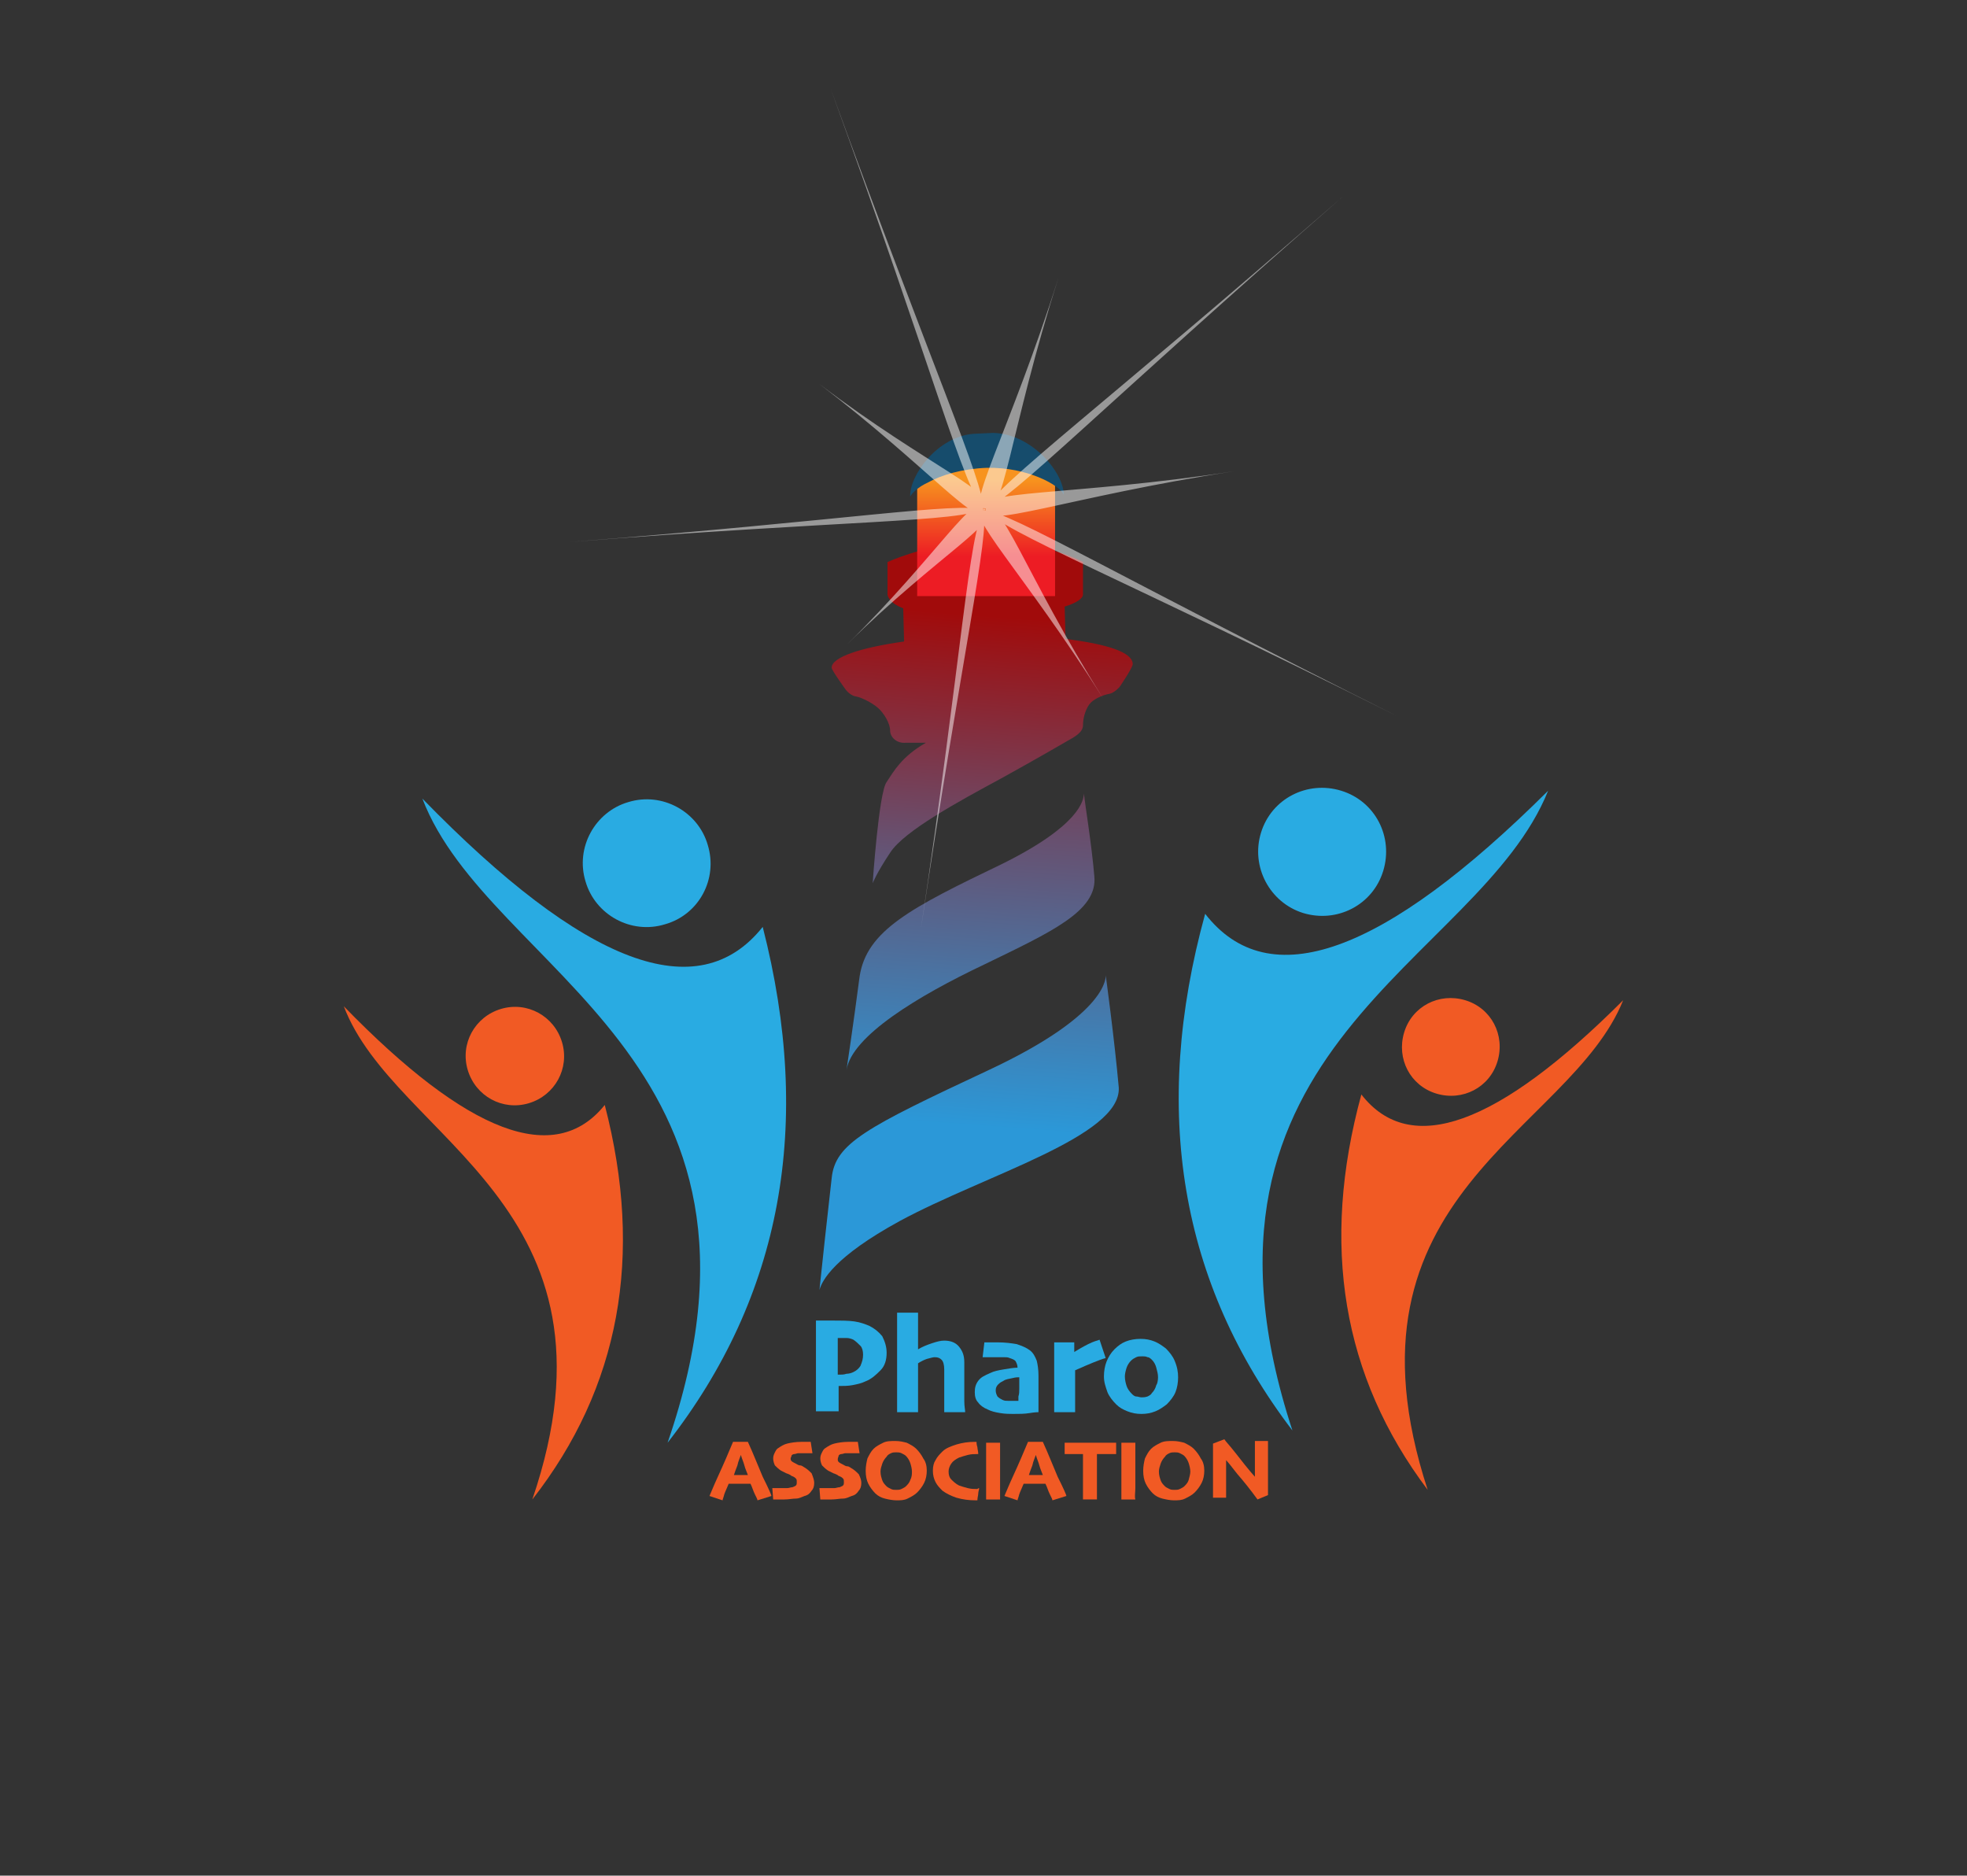 <?xml version="1.0" encoding="utf-8"?>
<!-- Generator: Adobe Illustrator 27.5.0, SVG Export Plug-In . SVG Version: 6.00 Build 0)  -->
<svg version="1.1" id="Calque_1" xmlns="http://www.w3.org/2000/svg" xmlns:xlink="http://www.w3.org/1999/xlink" x="0px" y="0px"
	 viewBox="0 0 225.4 214.9" style="enable-background:new 0 0 225.4 214.9;" xml:space="preserve">
<rect x="0" y="0" width="225.4" height="214.9" fill="#333333" stroke="none"/>
<style type="text/css">
	.st0{fill:url(#SVGID_1_);}
	.st1{fill:url(#SVGID_00000067212914382455773460000008818249530666471593_);}
	.st2{fill:url(#SVGID_00000142163829413928024190000016479016671420432045_);}
	.st3{fill:url(#SVGID_00000052790637212449723210000004608589868108947095_);}
	.st4{fill:url(#SVGID_00000139995200607671361870000008367386705059091379_);}
	.st5{fill:url(#SVGID_00000023280248672624879160000010028980640154995087_);}
	.st6{fill:#164C6C;}
	.st7{opacity:0.5;fill:#FFFFFF;}
	.st8{fill:#29ABE2;}
	.st9{fill:#F15A24;}
	.st10{fill-rule:evenodd;clip-rule:evenodd;fill:#29ABE2;}
	.st11{fill-rule:evenodd;clip-rule:evenodd;fill:#F15A24;}
</style>
<g>
	<linearGradient id="SVGID_1_" gradientUnits="userSpaceOnUse" x1="92.635" y1="164.314" x2="100.259" y2="60.972">
		<stop  offset="0.357" style="stop-color:#2B98D8"/>
		<stop  offset="1" style="stop-color:#A10B0B"/>
	</linearGradient>
	<path class="st0" d="M93.9,147.8C93.9,147.8,93.9,147.8,93.9,147.8C93.9,147.8,93.9,147.8,93.9,147.8L93.9,147.8z"/>
	
		<linearGradient id="SVGID_00000011749037758368313150000008555529352180800134_" gradientUnits="userSpaceOnUse" x1="108.862" y1="165.153" x2="116.322" y2="64.04">
		<stop  offset="0.357" style="stop-color:#2B98D8"/>
		<stop  offset="1" style="stop-color:#A10B0B"/>
	</linearGradient>
	<path style="fill:url(#SVGID_00000011749037758368313150000008555529352180800134_);" d="M126.7,111.7c0,0,0.7,4.3-13.4,10.9
		c-14.1,6.6-17.6,8.4-18,12.4c-0.4,3.5-1.2,10.8-1.4,12.8c0.3-1.1,1.7-3.8,9.2-7.9c9.8-5.3,25.4-9.7,25.1-15.3
		C127.7,119,126.7,111.7,126.7,111.7z"/>
	
		<linearGradient id="SVGID_00000180351367481950618710000002369803005262443435_" gradientUnits="userSpaceOnUse" x1="107.212" y1="165.031" x2="114.672" y2="63.916">
		<stop  offset="0.357" style="stop-color:#2B98D8"/>
		<stop  offset="1" style="stop-color:#A10B0B"/>
	</linearGradient>
	<path style="fill:url(#SVGID_00000180351367481950618710000002369803005262443435_);" d="M114.8,99c-10.4,5-15.5,7.6-16.3,12.9
		c-0.7,5.4-1.5,10.7-1.5,10.7c0.6-3.9,8.2-8.5,15.8-12.1c7.6-3.7,13-6.1,12.6-10.1c-0.3-3.6-1.1-8.5-1.2-9.5
		C124.2,91.7,123.7,94.6,114.8,99z"/>
	
		<linearGradient id="SVGID_00000129181016282256213080000010209725284249582772_" gradientUnits="userSpaceOnUse" x1="106.861" y1="153.838" x2="113.009" y2="70.513">
		<stop  offset="0.357" style="stop-color:#2B98D8"/>
		<stop  offset="1" style="stop-color:#A10B0B"/>
	</linearGradient>
	<path style="fill:url(#SVGID_00000129181016282256213080000010209725284249582772_);" d="M122.1,73.2l-0.1-3.7
		c1.3-0.4,2.1-0.9,2.1-1.4v-3.7c0,0-3.5-1.9-8.2-2.2c-1.7,0-4.4,0-6,0.1c-4.3,0.3-8.2,2.1-8.2,2.1v3.7c0,0,0,0.9,1.8,1.6l0.1,3.8
		c-5,0.7-8.3,1.8-8.3,3c0,0.3,1.6,2.5,1.6,2.5s0.5,0.7,1.2,0.8c0.6,0.1,1.8,0.7,2.5,1.3c0.7,0.6,1.4,1.8,1.4,2.6
		c0,0.8,0.8,1.5,1.8,1.4l2.3,0c-2.8,1.6-3.7,3.3-4.5,4.5c-0.9,1.2-1.6,11.6-1.6,11.6s0.4-1.1,2-3.5c1.6-2.5,7.9-5.9,12.7-8.5
		c4-2.2,7.6-4.3,7.6-4.3c0.9-0.5,1.8-1,1.8-1.8c0-1,0.4-2.1,0.9-2.6c0.5-0.5,1.5-0.9,2.1-1c0.6-0.1,1.2-0.8,1.2-0.8s1.5-2.2,1.5-2.6
		C129.8,74.7,126.8,73.8,122.1,73.2z"/>
	
		<linearGradient id="SVGID_00000183940072726069949750000007655201174178913686_" gradientUnits="userSpaceOnUse" x1="118.544" y1="166.076" x2="126.024" y2="64.681">
		<stop  offset="0.357" style="stop-color:#2B98D8"/>
		<stop  offset="1" style="stop-color:#A10B0B"/>
	</linearGradient>
	<path style="fill:url(#SVGID_00000183940072726069949750000007655201174178913686_);" d="M124.1,90.9c0-0.1,0-0.2,0-0.2
		S124.1,90.8,124.1,90.9z"/>
</g>
<linearGradient id="SVGID_00000018922019240823835990000014114531378479323323_" gradientUnits="userSpaceOnUse" x1="113.019" y1="54.99" x2="113.019" y2="63.766">
	<stop  offset="0" style="stop-color:#F7931E"/>
	<stop  offset="1" style="stop-color:#ED1C24"/>
</linearGradient>
<polygon style="fill:url(#SVGID_00000018922019240823835990000014114531378479323323_);" points="120.9,68.3 105.1,68.3 105.1,55 
	113.2,52.4 120.9,54.3 "/>
<path class="st6" d="M104.3,56.9c0.2-0.4,0.9-1.1,2-1.6c1.6-0.9,4-1.6,6.8-1.7c4.6-0.1,8.4,2,8.8,3.1h0c0,0,0,0,0,0
	c0-2.5-3.6-7-8.1-7.1l-2.2,0.1C107.4,50,104.2,54.5,104.3,56.9C104.3,56.9,104.3,56.9,104.3,56.9L104.3,56.9z"/>
<path class="st7" d="M153.9,22.5C99.4,70.1,103.5,59.8,141.4,54c-37.9,5.8-44.1-3.4,18.8,28.1c-63-31.5-51.9-30.8-33.8-2.1
	c-18.1-28.7-11.3-37.3-20.9,26.6c9.6-64,12.4-53.3-8.4-32.8c20.8-20.5,31.2-16.6-31.8-11.7c63-5,53.6,0.9,28.6-18.1
	c25,19.1,24.6,30.1,1.3-33.8c23.3,64,14.8,56.9,26.1,21.6C110.1,67.1,99.4,70.1,153.9,22.5z"/>
<g>
	<path class="st8" d="M101.6,155c0,0.8-0.2,1.5-0.7,2s-1,1-1.8,1.3c-0.4,0.2-0.9,0.3-1.4,0.4s-1.1,0.1-1.6,0.1l0,2.9h-2.6
		c0-0.5,0-1.1,0-1.9s0-2.1,0-3.7c0-0.6,0-1.3,0-2.1c0-0.8,0-1.7,0-2.7c0.2,0,0.5,0,0.8,0c0.3,0,0.6,0,0.9,0c1.1,0,2,0,2.7,0.1
		c0.7,0.1,1.2,0.3,1.7,0.5c0.6,0.3,1.1,0.7,1.5,1.2C101.4,153.7,101.6,154.3,101.6,155z M98.9,155.2c0-0.4-0.1-0.8-0.3-1
		s-0.5-0.5-0.8-0.7c-0.2-0.1-0.5-0.2-0.8-0.2c-0.3,0-0.6,0-0.8,0c0,0-0.1,0-0.1,0s-0.1,0-0.1,0c0,0.1,0,0.4,0,0.9c0,0.5,0,1,0,1.3
		c0,0.3,0,0.7,0,1.2s0,0.7,0,0.8c0,0,0.1,0,0.1,0c0.1,0,0.1,0,0.1,0c0.3,0,0.5,0,0.8-0.1c0.3,0,0.6-0.1,0.8-0.2
		c0.4-0.2,0.6-0.4,0.8-0.7C98.8,156,98.9,155.7,98.9,155.2z"/>
	<path class="st8" d="M110.6,161.8h-2.4c0-0.2,0-0.7,0-1.5s0-1.3,0-1.6c0-0.3,0-0.6,0-0.9c0-0.3,0-0.6,0-0.9c0-0.5-0.1-0.9-0.3-1.1
		c-0.2-0.2-0.4-0.3-0.8-0.3c-0.2,0-0.5,0.1-0.9,0.2c-0.3,0.1-0.7,0.3-1,0.5l0,5.6h-2.4c0-0.4,0-1.1,0-2.3s0-2.4,0-3.7
		c0-0.7,0-1.5,0-2.4c0-0.9,0-1.9,0-3h2.4l0,4.2l0,0c0.5-0.3,1-0.5,1.6-0.7s1-0.3,1.4-0.3c0.7,0,1.3,0.2,1.7,0.7s0.6,1,0.6,1.8
		c0,0.6,0,1.2,0,1.6c0,0.4,0,0.8,0,1.1c0,0.5,0,1,0,1.7S110.6,161.5,110.6,161.8z"/>
	<path class="st8" d="M119,157.6c0,1.3,0,2.3,0,3c0,0.7,0,1.1,0,1.2c-0.1,0-0.4,0-1,0.1s-1.2,0.1-1.9,0.1c-0.4,0-0.9,0-1.5-0.1
		c-0.6-0.1-1-0.2-1.4-0.4c-0.5-0.2-0.9-0.5-1.1-0.8c-0.3-0.3-0.4-0.7-0.4-1.2c0-0.5,0.1-0.9,0.4-1.3c0.3-0.4,0.7-0.6,1.4-0.9
		c0.4-0.2,0.9-0.3,1.5-0.4c0.6-0.1,1.2-0.2,1.6-0.2c0-0.3-0.1-0.5-0.2-0.7s-0.4-0.3-0.7-0.4c-0.2-0.1-0.4-0.1-0.7-0.1
		c-0.3,0-0.6,0-0.9,0c-0.3,0-0.6,0-0.8,0c-0.2,0-0.5,0-0.7,0l0.2-1.7c0.1,0,0.3,0,0.5,0c0.2,0,0.6,0,1,0c0.9,0,1.6,0.1,2.2,0.2
		c0.6,0.2,1.1,0.4,1.5,0.7c0.4,0.3,0.6,0.7,0.8,1.2C118.9,156.3,119,156.9,119,157.6z M116.8,159.1c0-0.2,0-0.4,0-0.6
		c0-0.2,0-0.5,0-0.7c-0.2,0-0.4,0-0.8,0.1c-0.4,0.1-0.7,0.1-1,0.3c-0.2,0.1-0.4,0.2-0.6,0.4c-0.2,0.2-0.3,0.4-0.3,0.7
		c0,0.3,0.1,0.5,0.2,0.7c0.2,0.2,0.4,0.3,0.6,0.4c0.2,0.1,0.4,0.1,0.6,0.1c0.2,0,0.5,0,0.7,0c0.1,0,0.1,0,0.2,0c0.1,0,0.2,0,0.3,0
		c0-0.1,0-0.2,0-0.5C116.8,159.7,116.8,159.4,116.8,159.1z"/>
	<path class="st8" d="M126.7,155.6c-0.4,0.1-0.9,0.3-1.4,0.5c-0.5,0.2-1.2,0.5-2.1,0.9c0,0.1,0,0.4,0,0.7c0,0.3,0,0.7,0,1
		c0,0.6,0,1.2,0,1.9c0,0.7,0,1.1,0,1.2h-2.4c0-0.2,0-0.5,0-1.2s0-1.5,0-2.5c0-0.5,0-1.1,0-1.9c0-0.8,0-1.6,0-2.4h2.3l0,1.1l0,0
		c0.5-0.3,1-0.6,1.6-0.9c0.6-0.3,1-0.4,1.3-0.5L126.7,155.6z"/>
	<path class="st8" d="M135,157.8c0,0.6-0.1,1.2-0.3,1.7c-0.2,0.5-0.6,1-1,1.4c-0.4,0.3-0.8,0.6-1.3,0.8s-1,0.3-1.6,0.3
		c-0.6,0-1.1-0.1-1.6-0.3s-0.9-0.4-1.3-0.8c-0.4-0.4-0.8-0.9-1-1.4c-0.2-0.6-0.4-1.1-0.4-1.8c0-0.6,0.1-1.2,0.3-1.7
		c0.2-0.5,0.5-1,0.9-1.4c0.4-0.4,0.8-0.7,1.3-0.9c0.5-0.2,1.1-0.3,1.7-0.3c0.6,0,1.1,0.1,1.6,0.3c0.5,0.2,0.9,0.5,1.3,0.8
		c0.4,0.4,0.8,0.9,1,1.4C134.9,156.6,135,157.2,135,157.8z M132.7,157.8c0-0.4-0.1-0.7-0.2-1.1c-0.1-0.4-0.3-0.7-0.5-0.9
		c-0.1-0.1-0.3-0.3-0.5-0.3c-0.2-0.1-0.4-0.1-0.6-0.1c-0.3,0-0.5,0-0.7,0.1c-0.2,0.1-0.4,0.2-0.6,0.4c-0.2,0.2-0.4,0.5-0.5,0.8
		c-0.1,0.3-0.2,0.7-0.2,1c0,0.4,0.1,0.8,0.2,1.1c0.1,0.3,0.3,0.6,0.6,0.9c0.1,0.1,0.3,0.3,0.5,0.3s0.4,0.1,0.6,0.1
		c0.2,0,0.4,0,0.7-0.1c0.2-0.1,0.4-0.2,0.5-0.4c0.2-0.2,0.4-0.5,0.5-0.9C132.6,158.6,132.7,158.2,132.7,157.8z"/>
	<path class="st9" d="M88.4,171.4l-1.6,0.5c0-0.1-0.1-0.3-0.3-0.7s-0.3-0.8-0.5-1.2h-2.5c-0.2,0.5-0.4,0.9-0.5,1.2
		c-0.1,0.4-0.2,0.6-0.2,0.7l-1.5-0.5c0.1-0.2,0.4-1,1-2.3s1.2-2.7,1.7-3.9h1.7c0.6,1.3,1.1,2.6,1.7,4
		C88.1,170.6,88.4,171.3,88.4,171.4z M85.7,169c-0.1-0.3-0.3-0.7-0.4-1.1s-0.3-0.8-0.4-1.2l0,0c-0.1,0.3-0.3,0.7-0.4,1.2
		c-0.2,0.5-0.3,0.8-0.4,1.1l0,0L85.7,169L85.7,169z"/>
	<path class="st9" d="M93.3,169.9c0,0.4-0.1,0.7-0.3,0.9c-0.2,0.3-0.4,0.5-0.8,0.6c-0.3,0.1-0.6,0.3-1,0.3s-0.8,0.1-1.3,0.1
		c-0.3,0-0.6,0-0.8,0c-0.2,0-0.4,0-0.5,0l-0.1-1.3c0,0,0.2,0,0.4,0s0.5,0,0.7,0c0.2,0,0.3,0,0.6,0c0.2,0,0.4-0.1,0.6-0.1
		c0.2-0.1,0.3-0.1,0.4-0.2s0.1-0.2,0.1-0.4c0-0.2,0-0.3-0.1-0.4c-0.1-0.1-0.2-0.2-0.5-0.3c-0.1-0.1-0.3-0.2-0.6-0.3
		c-0.2-0.1-0.4-0.2-0.6-0.3c-0.3-0.2-0.5-0.4-0.7-0.6c-0.1-0.2-0.2-0.5-0.2-0.8c0-0.3,0.1-0.5,0.2-0.7s0.2-0.4,0.4-0.5
		c0.3-0.2,0.6-0.4,1-0.5c0.4-0.1,1-0.2,1.6-0.2c0.3,0,0.5,0,0.7,0c0.2,0,0.3,0,0.4,0l0.2,1.3c-0.1,0-0.2,0-0.4,0s-0.4,0-0.7,0
		c-0.2,0-0.4,0-0.5,0c-0.2,0-0.3,0.1-0.5,0.1c-0.1,0-0.3,0.1-0.3,0.2s-0.1,0.2-0.1,0.3c0,0.1,0,0.2,0.1,0.3c0.1,0.1,0.3,0.2,0.5,0.3
		c0.2,0.1,0.3,0.2,0.5,0.2s0.4,0.2,0.6,0.3c0.3,0.2,0.5,0.4,0.7,0.6C93.2,169.3,93.3,169.6,93.3,169.9z"/>
	<path class="st9" d="M98.7,169.9c0,0.4-0.1,0.7-0.3,0.9c-0.2,0.3-0.4,0.5-0.8,0.6c-0.3,0.1-0.6,0.3-1,0.3s-0.8,0.1-1.3,0.1
		c-0.3,0-0.6,0-0.8,0c-0.2,0-0.4,0-0.5,0l-0.1-1.3c0,0,0.2,0,0.4,0s0.5,0,0.7,0c0.2,0,0.3,0,0.6,0c0.2,0,0.4-0.1,0.6-0.1
		c0.2-0.1,0.3-0.1,0.4-0.2s0.1-0.2,0.1-0.4c0-0.2,0-0.3-0.1-0.4c-0.1-0.1-0.2-0.2-0.5-0.3c-0.1-0.1-0.3-0.2-0.6-0.3
		c-0.2-0.1-0.4-0.2-0.6-0.3c-0.3-0.2-0.5-0.4-0.7-0.6c-0.1-0.2-0.2-0.5-0.2-0.8c0-0.3,0.1-0.5,0.2-0.7s0.2-0.4,0.4-0.5
		c0.3-0.2,0.6-0.4,1-0.5c0.4-0.1,1-0.2,1.6-0.2c0.3,0,0.5,0,0.7,0c0.2,0,0.3,0,0.4,0l0.2,1.3c-0.1,0-0.2,0-0.4,0s-0.4,0-0.7,0
		c-0.2,0-0.4,0-0.5,0c-0.2,0-0.3,0.1-0.5,0.1c-0.1,0-0.3,0.1-0.3,0.2S96,167,96,167.2c0,0.1,0,0.2,0.1,0.3c0.1,0.1,0.3,0.2,0.5,0.3
		c0.2,0.1,0.3,0.2,0.5,0.2s0.4,0.2,0.6,0.3c0.3,0.2,0.5,0.4,0.7,0.6C98.6,169.3,98.7,169.6,98.7,169.9z"/>
	<path class="st9" d="M106.2,168.5c0,0.5-0.1,1-0.3,1.4c-0.2,0.4-0.5,0.8-0.8,1.1c-0.3,0.3-0.7,0.5-1.1,0.7s-0.8,0.2-1.3,0.2
		c-0.4,0-0.9-0.1-1.3-0.2c-0.4-0.1-0.8-0.3-1.1-0.6c-0.3-0.3-0.6-0.7-0.8-1.1c-0.2-0.4-0.3-0.9-0.3-1.5c0-0.5,0.1-1,0.2-1.4
		c0.2-0.4,0.4-0.8,0.7-1.1c0.3-0.3,0.7-0.5,1.1-0.7c0.4-0.2,0.9-0.2,1.4-0.2c0.5,0,0.9,0.1,1.3,0.2c0.4,0.2,0.8,0.4,1.1,0.7
		c0.3,0.3,0.6,0.7,0.8,1.1C106.1,167.5,106.2,168,106.2,168.5z M104.5,168.6c0-0.3-0.1-0.7-0.2-1c-0.1-0.3-0.3-0.6-0.5-0.8
		c-0.1-0.1-0.3-0.2-0.5-0.3s-0.4-0.1-0.6-0.1c-0.2,0-0.4,0-0.6,0.1c-0.2,0.1-0.4,0.2-0.5,0.4c-0.2,0.2-0.4,0.5-0.5,0.8
		c-0.1,0.3-0.2,0.6-0.2,0.9c0,0.4,0.1,0.7,0.2,1s0.3,0.5,0.5,0.7c0.1,0.1,0.3,0.2,0.5,0.3c0.2,0.1,0.4,0.1,0.6,0.1
		c0.2,0,0.4,0,0.6-0.1s0.4-0.2,0.5-0.3c0.2-0.2,0.4-0.4,0.5-0.7C104.5,169.2,104.5,168.9,104.5,168.6z"/>
	<path class="st9" d="M112.2,170.5c0,0.2-0.1,0.4-0.1,0.6c0,0.2-0.1,0.5-0.1,0.8c0,0-0.1,0-0.1,0s-0.1,0-0.1,0
		c-0.8,0-1.5-0.1-2.2-0.3c-0.6-0.2-1.2-0.5-1.6-0.8c-0.3-0.3-0.6-0.6-0.8-1c-0.2-0.4-0.3-0.8-0.3-1.3c0-0.5,0.1-0.9,0.3-1.2
		c0.2-0.4,0.5-0.7,0.8-1c0.4-0.4,1-0.6,1.6-0.8c0.7-0.2,1.3-0.3,2.1-0.3c0,0,0.1,0,0.1,0c0,0,0.1,0,0.1,0c0,0.1,0,0.3,0.1,0.6
		c0,0.2,0.1,0.5,0.1,0.8c0,0-0.1,0-0.1,0c0,0-0.1,0-0.1,0c-0.3,0-0.6,0-1,0.1c-0.4,0.1-0.7,0.2-1,0.3c-0.4,0.2-0.7,0.4-0.9,0.7
		c-0.2,0.3-0.3,0.6-0.3,0.9c0,0.4,0.1,0.7,0.3,0.9s0.5,0.5,0.9,0.7c0.3,0.1,0.6,0.2,1,0.3c0.4,0.1,0.7,0.1,1,0.1c0,0,0.1,0,0.1,0
		S112.1,170.5,112.2,170.5z"/>
	<path class="st9" d="M114.6,171.8H113c0-0.3,0-0.7,0-1.2s0-1.2,0-2.1c0-0.4,0-0.9,0-1.4c0-0.6,0-1.2,0-1.8h1.6c0,0.4,0,1,0,1.5
		s0,1.1,0,1.6c0,0.9,0,1.6,0,2.1S114.6,171.4,114.6,171.8z"/>
	<path class="st9" d="M122.2,171.4l-1.6,0.5c0-0.1-0.1-0.3-0.3-0.7s-0.3-0.8-0.5-1.2h-2.5c-0.2,0.5-0.4,0.9-0.5,1.2
		c-0.1,0.4-0.2,0.6-0.2,0.7l-1.5-0.5c0.1-0.2,0.4-1,1-2.3s1.2-2.7,1.7-3.9h1.7c0.6,1.3,1.1,2.6,1.7,4
		C121.9,170.6,122.2,171.3,122.2,171.4z M119.5,169c-0.1-0.3-0.3-0.7-0.4-1.1s-0.3-0.8-0.4-1.2l0,0c-0.1,0.3-0.3,0.7-0.4,1.2
		c-0.2,0.5-0.3,0.8-0.4,1.1l0,0L119.5,169L119.5,169z"/>
	<path class="st9" d="M127.9,166.6c-0.1,0-0.4,0-0.8,0c-0.4,0-0.8,0-1.4,0c0,0.5,0,0.9,0,1.2c0,0.3,0,0.7,0,1.2c0,0.6,0,1.1,0,1.6
		s0,0.9,0,1.2h-1.6c0-0.2,0-0.6,0-1.1c0-0.5,0-1.1,0-1.7c0-0.4,0-0.8,0-1.1s0-0.7,0-1.3c-0.5,0-1,0-1.4,0s-0.7,0-0.7,0v-1.3
		c0.3,0,0.7,0,1.2,0s1.2,0,1.7,0c0.7,0,1.3,0,1.9,0c0.6,0,1,0,1.1,0V166.6z"/>
	<path class="st9" d="M130.1,171.8h-1.6c0-0.3,0-0.7,0-1.2s0-1.2,0-2.1c0-0.4,0-0.9,0-1.4c0-0.6,0-1.2,0-1.8h1.6c0,0.4,0,1,0,1.5
		s0,1.1,0,1.6c0,0.9,0,1.6,0,2.1S130,171.4,130.1,171.8z"/>
	<path class="st9" d="M138,168.5c0,0.5-0.1,1-0.3,1.4c-0.2,0.4-0.5,0.8-0.8,1.1c-0.3,0.3-0.7,0.5-1.1,0.7s-0.8,0.2-1.3,0.2
		c-0.4,0-0.9-0.1-1.3-0.2c-0.4-0.1-0.8-0.3-1.1-0.6c-0.3-0.3-0.6-0.7-0.8-1.1c-0.2-0.4-0.3-0.9-0.3-1.5c0-0.5,0.1-1,0.2-1.4
		c0.2-0.4,0.4-0.8,0.7-1.1c0.3-0.3,0.7-0.5,1.1-0.7c0.4-0.2,0.9-0.2,1.4-0.2c0.5,0,0.9,0.1,1.3,0.2c0.4,0.2,0.8,0.4,1.1,0.7
		c0.3,0.3,0.6,0.7,0.8,1.1C137.9,167.5,138,168,138,168.5z M136.4,168.6c0-0.3-0.1-0.7-0.2-1c-0.1-0.3-0.3-0.6-0.5-0.8
		c-0.1-0.1-0.3-0.2-0.5-0.3s-0.4-0.1-0.6-0.1c-0.2,0-0.4,0-0.6,0.1c-0.2,0.1-0.4,0.2-0.5,0.4c-0.2,0.2-0.4,0.5-0.5,0.8
		c-0.1,0.3-0.2,0.6-0.2,0.9c0,0.4,0.1,0.7,0.2,1s0.3,0.5,0.5,0.7c0.1,0.1,0.3,0.2,0.5,0.3c0.2,0.1,0.4,0.1,0.6,0.1
		c0.2,0,0.4,0,0.6-0.1s0.4-0.2,0.5-0.3c0.2-0.2,0.4-0.4,0.5-0.7C136.3,169.2,136.4,168.9,136.4,168.6z"/>
	<path class="st9" d="M145.3,165.2c0,0.6,0,1.1,0,1.7c0,0.6,0,1,0,1.3c0,0.7,0,1.4,0,2s0,1,0,1.1l-1.2,0.5c-0.8-1.1-1.6-2.1-2.3-2.9
		c-0.7-0.9-1.1-1.4-1.3-1.6l0,0c0,0.7,0,1.5,0,2.5c0,1,0,1.6,0,1.8h-1.5c0-0.2,0-0.5,0-1.1s0-1.2,0-2.1c0-0.3,0-0.8,0-1.3
		c0-0.5,0-1.1,0-1.7l1.3-0.5c0.1,0.2,0.6,0.7,1.3,1.6c0.7,0.9,1.4,1.8,2.2,2.7l0,0c0-0.4,0-1.1,0-2s0-1.6,0-2.1H145.3z"/>
</g>
<path class="st10" d="M48.4,91.5c18.6,19.1,31.6,24,39,14.7c5.8,22.6,2.2,42.3-10.9,59.1C91.7,121.2,56,111.4,48.4,91.5"/>
<path class="st10" d="M76.2,105.9c-3.9,1.2-8-1.1-9.1-4.9c-1.2-3.9,1.1-8,4.9-9.1c3.9-1.2,8,1.1,9.1,4.9
	C82.3,100.7,80.1,104.8,76.2,105.9"/>
<path class="st11" d="M39.4,115.3c14.2,14.6,24.2,18.4,29.9,11.3c4.5,17.3,1.7,32.4-8.3,45.2C72.5,138.1,45.2,130.6,39.4,115.3"/>
<path class="st11" d="M60.6,126.4c-3,0.9-6.1-0.8-7-3.8c-0.9-3,0.8-6.1,3.8-7c3-0.9,6.1,0.8,7,3.8C65.3,122.4,63.6,125.5,60.6,126.4
	"/>
<path class="st10" d="M177.4,90.6c-18.9,18.8-32,23.5-39.3,14.1c-6.2,22.5-2.9,42.3,10,59.2C133.6,119.7,169.4,110.5,177.4,90.6"/>
<path class="st10" d="M149.3,104.6c3.9,1.2,8-0.9,9.2-4.8c1.2-3.9-0.9-8-4.8-9.2c-3.9-1.2-8,0.9-9.2,4.8
	C143.3,99.3,145.5,103.4,149.3,104.6"/>
<path class="st11" d="M186,114.6c-14.4,14.4-24.4,18-30,10.8c-4.7,17.2-2.2,32.3,7.6,45.3C152.5,136.8,179.9,129.8,186,114.6"/>
<path class="st11" d="M164.6,125.3c3,0.9,6.1-0.7,7-3.7c0.9-3-0.7-6.1-3.7-7s-6.1,0.7-7,3.7C160,121.3,161.6,124.4,164.6,125.3"/>
</svg>
